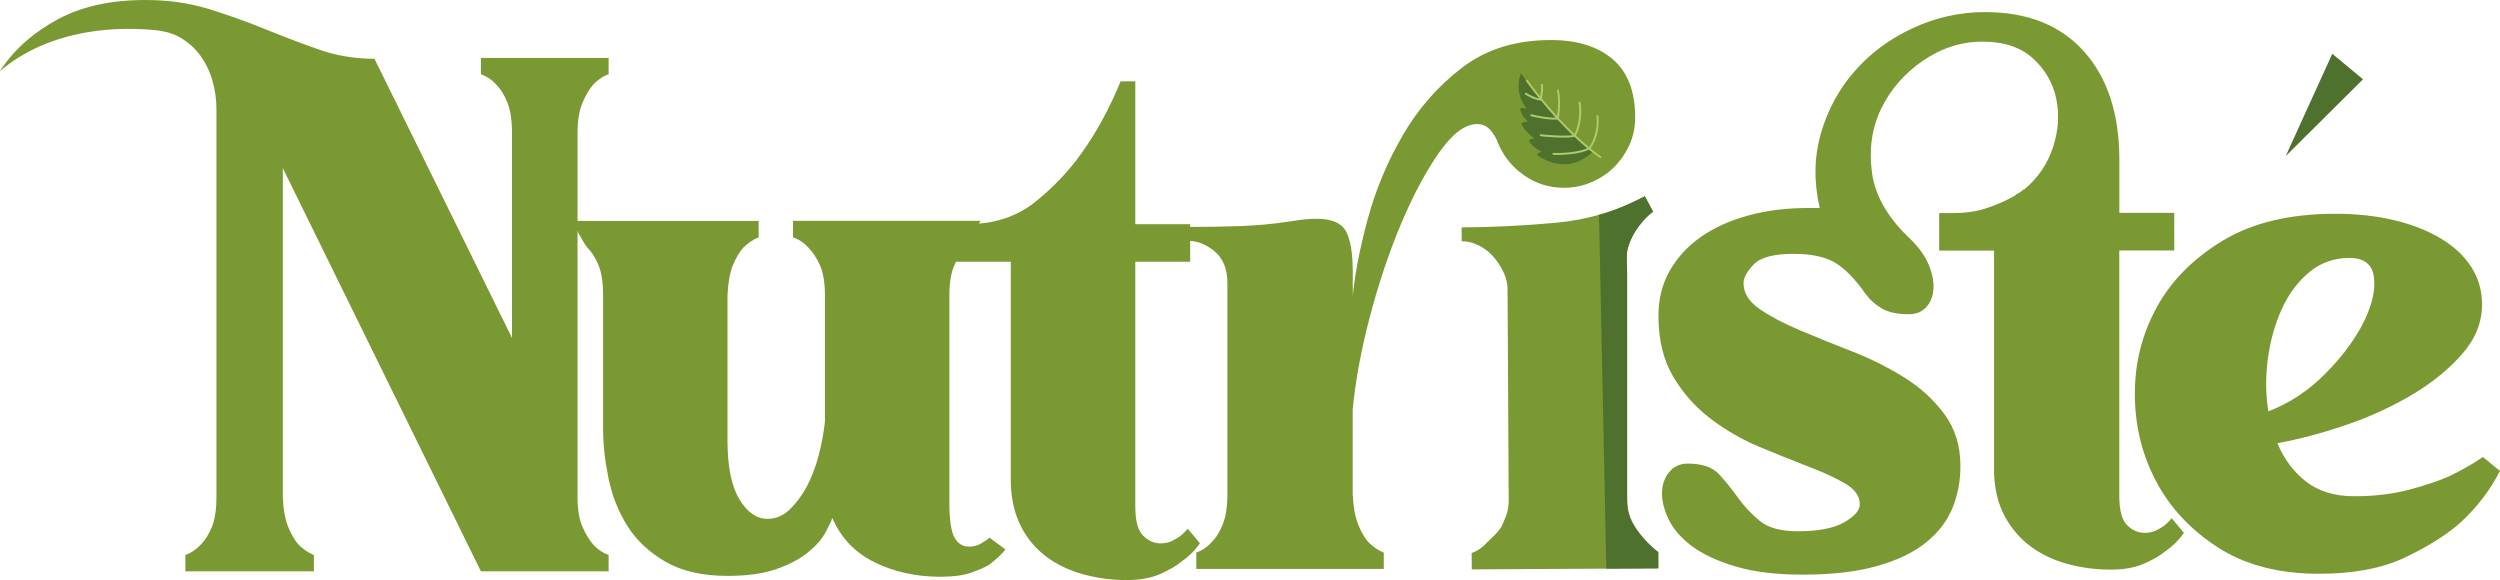 <svg width="931" height="216" viewBox="0 0 931 216" fill="none" xmlns="http://www.w3.org/2000/svg">
<g clip-path="url(#clip0_57_258)">
<path d="M868.537 20.026L851.209 58.117L879.98 29.53L868.537 20.026Z" fill="#4E712E"/>
<path d="M54.088 0C62.617 0 70.49 1.116 77.726 3.347C84.943 5.579 91.909 8.061 98.605 10.792C105.32 13.524 111.958 16.063 118.577 18.391C125.176 20.719 132.142 21.892 139.456 21.892L190.669 125.853V49.537C190.669 44.881 190.109 41.13 188.99 38.283C187.871 35.455 186.501 33.223 184.88 31.588C183.259 29.761 181.329 28.452 179.091 27.645V21.565H226.657V27.645C224.418 28.452 222.489 29.78 220.868 31.588C219.44 33.204 218.128 35.436 216.912 38.283C215.696 41.13 215.079 44.862 215.079 49.537V185.104C215.079 189.76 215.696 193.454 216.912 196.204C218.128 198.936 219.459 201.129 220.868 202.745C222.489 204.573 224.418 205.881 226.657 206.689V212.768H179.091L105.32 62.618V185.104C105.513 189.76 106.189 193.454 107.308 196.204C108.427 198.936 109.701 201.129 111.109 202.745C112.942 204.573 114.872 205.881 116.898 206.689V212.768H69.023V206.689C71.262 205.881 73.192 204.554 74.812 202.745C76.433 201.129 77.803 198.936 78.923 196.204C80.042 193.473 80.601 189.779 80.601 185.104V40.418C80.601 36.975 80.1 33.474 79.077 29.934C78.054 26.394 76.491 23.201 74.349 20.353C72.207 17.526 69.525 15.236 66.264 13.524C63.003 11.812 59.047 11.216 54.377 10.946C11.636 8.368 -4.091 32.281 0.887 25.086C5.866 17.891 12.774 11.908 21.612 7.137C30.469 2.385 41.294 0 54.088 0Z" fill="#7B9933"/>
<path d="M446.869 202.322C445.036 204.958 442.798 207.189 440.154 209.017C437.916 210.844 435.118 212.46 431.76 213.884C428.402 215.307 424.389 216.019 419.719 216.019C414.026 216.019 408.585 215.307 403.413 213.884C398.223 212.46 393.649 210.286 389.694 207.343C385.738 204.4 382.573 200.648 380.238 196.089C377.903 191.53 376.63 186.22 376.418 180.141V97.458H356.021V83.491L360.903 83.414C370.05 83.414 378.675 80.721 385.583 75.142C392.492 69.563 398.281 63.446 402.97 56.751C408.45 49.056 413.235 40.245 417.307 30.299H422.787V83.491H443.222V97.477H422.787V188.663C422.787 193.934 423.752 197.532 425.682 199.456C427.611 201.379 429.792 202.341 432.242 202.341C433.863 202.341 435.291 202.033 436.507 201.437C437.723 200.841 438.745 200.225 439.556 199.61C440.579 198.802 441.485 197.897 442.296 196.878L446.869 202.322Z" fill="#7B9933"/>
<path d="M480.908 82.376C484.575 81.76 487.72 81.471 490.363 81.471C495.844 81.471 499.452 82.991 501.189 86.031C502.906 89.07 503.775 94.245 503.775 101.536V110.039C504.585 101.729 506.476 92.167 509.409 81.317C512.362 70.487 516.723 60.098 522.512 50.172C528.3 40.245 535.672 31.896 544.625 25.086C553.56 18.295 564.539 14.909 577.545 14.909C587.309 14.909 594.97 17.295 600.566 22.046C606.162 26.817 608.941 34.051 608.941 43.785C608.941 47.44 608.227 50.826 606.799 53.962C605.371 57.097 603.499 59.848 601.164 62.176C598.829 64.504 596.031 66.389 592.77 67.793C589.509 69.217 586.055 69.929 582.408 69.929C576.928 69.929 571.93 68.371 567.472 65.216C562.996 62.08 559.754 57.982 557.708 52.904C557.303 51.691 556.686 50.576 555.875 49.556C554.447 47.325 552.518 46.209 550.086 46.209C545.609 46.209 540.882 49.748 535.903 56.847C530.925 63.946 526.197 72.814 521.72 83.453C517.244 94.091 513.384 105.595 510.142 117.946C506.881 130.316 504.759 141.858 503.736 152.593V183.892C503.929 188.548 504.604 192.299 505.724 195.146C506.843 197.994 508.116 200.206 509.525 201.841C511.358 203.669 513.288 204.977 515.314 205.785V211.864H445.499V205.785C447.737 204.977 449.667 203.649 451.288 201.841C452.909 200.225 454.279 197.994 455.398 195.146C456.517 192.318 457.077 188.567 457.077 183.892V105.48C457.077 100.209 455.495 96.265 452.349 93.629C449.204 90.994 445.904 89.686 442.45 89.686V84.511C448.953 84.511 455.36 84.415 461.65 84.203C467.999 83.991 474.405 83.395 480.908 82.376ZM612.53 73.084L615.617 78.836C613.591 79.855 611.874 81.394 610.465 83.414C609.249 85.049 608.092 87.281 606.992 90.128C605.892 92.975 605.352 96.727 605.371 101.382L605.834 183.758C605.853 188.413 606.529 192.165 607.879 194.993C609.211 197.82 610.6 200.052 612.028 201.649C613.456 203.265 615.289 204.573 617.547 205.573L617.586 211.652L548.079 212.037L548.041 205.958C550.279 205.131 552.19 203.803 553.811 201.976C555.431 200.341 558.577 197.82 559.677 194.973C560.777 192.126 561.876 190.587 561.838 185.912L561.413 107.5C561.375 102.229 557.438 96.38 554.274 93.764C551.109 91.148 547.79 89.84 544.336 89.859L544.317 84.684C555.702 84.626 567.337 84.049 579.224 82.972C591.091 81.914 602.206 78.605 612.53 73.084Z" fill="#7B9933"/>
<path d="M628.565 172.638C633.853 172.638 637.712 173.966 640.143 176.582C642.575 179.218 644.909 182.103 647.148 185.239C649.386 188.375 652.068 191.28 655.233 193.896C658.378 196.532 663.106 197.84 669.416 197.84C677.135 197.84 682.924 196.724 686.802 194.492C690.662 192.261 692.591 190.029 692.591 187.798C692.591 184.758 690.758 182.18 687.111 180.045C683.445 177.91 678.833 175.793 673.237 173.658C667.641 171.523 661.601 169.099 655.098 166.367C648.595 163.635 642.536 160.134 636.959 155.882C631.363 151.631 626.751 146.418 623.085 140.223C619.419 134.048 617.605 126.507 617.605 117.58C617.605 111.309 619.033 105.672 621.869 100.709C624.706 95.746 628.623 91.552 633.602 88.089C638.58 84.645 644.466 82.01 651.277 80.182C658.089 78.355 665.46 77.451 673.391 77.451H677.656C675.417 67.716 675.572 58.444 678.119 49.633C680.666 40.822 684.873 33.069 690.777 26.375C696.663 19.68 703.88 14.37 712.428 10.427C720.957 6.483 729.911 4.502 739.25 4.502C755.112 4.502 767.404 9.426 776.145 19.238C784.887 29.068 789.248 42.496 789.248 59.521V79.278H809.683V93.264H789.228V184.758C789.228 190.029 790.193 193.627 792.123 195.55C794.052 197.474 796.233 198.436 798.684 198.436C800.304 198.436 801.732 198.128 802.948 197.532C804.164 196.936 805.186 196.32 805.997 195.704C807.02 194.896 807.927 193.992 808.737 192.973L813.31 198.436C811.477 201.072 809.239 203.303 806.595 205.131C804.357 206.958 801.559 208.574 798.22 209.998C794.863 211.421 790.849 212.133 786.179 212.133C780.487 212.133 775.045 211.421 769.874 209.998C764.683 208.574 760.11 206.4 756.154 203.457C752.198 200.514 748.995 196.762 746.544 192.203C744.113 187.644 742.781 182.334 742.588 176.255V93.322H722.153V79.336H727.942C732.207 79.336 736.182 78.72 739.829 77.508C743.495 76.296 746.95 74.777 750.191 72.949C750.597 72.545 751.098 72.18 751.716 71.891C752.333 71.583 752.835 71.237 753.24 70.833C753.433 70.641 753.645 70.525 753.858 70.525C758.933 66.274 762.503 61.06 764.529 54.866C766.555 48.69 766.96 42.669 765.744 36.782C764.529 30.915 761.634 25.894 757.061 21.738C752.488 17.583 746.236 15.505 738.305 15.505C730.374 15.505 722.964 17.891 716.056 22.643C709.148 27.414 703.957 33.377 700.503 40.572C697.049 47.767 695.929 55.731 697.145 64.427C698.361 73.141 703.243 81.452 711.772 89.359C714.821 92.398 717.001 95.534 718.333 98.785C719.645 102.036 720.205 105.018 720.012 107.75C719.799 110.482 718.892 112.713 717.271 114.445C715.651 116.176 713.509 117.022 710.865 117.022C706.601 117.022 703.243 116.311 700.812 114.887C698.38 113.463 696.335 111.655 694.714 109.424C691.047 104.152 687.4 100.363 683.734 98.035C680.068 95.707 674.78 94.534 667.872 94.534C660.559 94.534 655.619 95.861 653.091 98.477C650.544 101.113 649.29 103.441 649.29 105.461C649.29 109.116 651.277 112.29 655.233 115.041C659.189 117.773 664.167 120.408 670.169 122.948C676.17 125.487 682.673 128.123 689.677 130.854C696.682 133.586 703.185 136.837 709.186 140.589C715.187 144.34 720.166 148.899 724.122 154.266C728.078 159.634 730.065 166.078 730.065 173.562C730.065 179.237 729.042 184.508 727.016 189.375C724.99 194.242 721.671 198.494 717.098 202.149C712.525 205.804 706.485 208.69 698.959 210.806C691.433 212.941 682.19 213.999 671.211 213.999C661.447 213.999 653.168 212.98 646.357 210.96C639.545 208.94 634.103 206.4 630.051 203.361C625.98 200.321 623.085 196.974 621.368 193.338C619.631 189.683 618.821 186.355 618.936 183.315C619.033 180.276 619.959 177.736 621.676 175.716C623.413 173.658 625.709 172.638 628.565 172.638Z" fill="#7B9933"/>
<path d="M931 175.389C927.334 182.488 922.471 188.875 916.373 194.531C911.086 199.186 904.178 203.553 895.649 207.593C887.12 211.652 876.449 213.672 863.636 213.672C848.584 213.672 835.984 210.383 825.834 203.784C815.665 197.205 808.004 188.952 802.813 179.006C797.603 169.099 795.017 158.306 795.017 146.648C795.017 134.99 797.757 124.217 803.257 114.271C808.737 104.345 816.977 96.092 827.956 89.493C838.936 82.914 852.849 79.605 869.733 79.605C877.664 79.605 884.978 80.413 891.693 82.029C898.408 83.645 904.197 85.934 909.079 88.878C913.961 91.821 917.724 95.361 920.368 99.516C923.011 103.672 924.323 108.289 924.323 113.348C924.323 120.043 921.834 126.218 916.856 131.893C911.877 137.568 905.625 142.628 898.099 147.091C890.574 151.554 882.353 155.305 873.4 158.345C864.446 161.384 856.014 163.616 848.102 165.04C850.533 170.926 854.103 175.678 858.773 179.333C863.443 182.988 869.444 184.797 876.757 184.797C884.071 184.797 890.67 184.027 896.575 182.507C902.46 180.988 907.555 179.314 911.819 177.486C916.489 175.255 920.754 172.831 924.632 170.195L931 175.389ZM874.905 96.053C869.212 96.053 864.234 97.823 859.969 101.363C855.705 104.903 852.289 109.462 849.762 115.041C847.214 120.62 845.497 126.737 844.571 133.432C843.664 140.127 843.702 146.706 844.725 153.189C852.656 150.15 859.757 145.436 866.067 139.05C872.358 132.663 877.085 126.276 880.25 119.908C883.395 113.521 884.669 107.962 884.052 103.191C883.434 98.439 880.385 96.053 874.905 96.053Z" fill="#7B9933"/>
<path d="M592.5 57.155C582.485 65.908 572.374 57.636 572.374 57.636C572.374 57.636 572.779 56.732 574.207 56.578C574.207 56.578 570 54.404 569.364 52.307C569.364 52.307 570.444 51.461 571.563 51.672C571.563 51.672 566.816 48.133 566.662 45.882C566.662 45.882 568.032 45.151 569.19 45.42C569.19 45.42 566.045 42.573 566.16 40.303C566.16 40.303 567.743 40.11 568.65 40.418C568.65 40.418 563.594 35.397 566.45 27.26C566.45 27.26 574.13 26.586 578.529 31.819C578.529 31.819 578.279 30.395 578.78 29.491C578.78 29.491 582.119 30.684 583.373 32.435C583.373 32.435 583.527 30.742 584.26 30.203C584.26 30.203 587.908 32.589 589.123 35.013C589.123 35.013 589.721 33.493 590.513 33.243C590.513 33.243 593.021 36.09 593.426 38.648C593.426 38.648 594.082 37.513 594.951 37.148C594.893 37.129 603.866 47.228 592.5 57.155Z" fill="#7B9933"/>
<path d="M568.611 40.418C567.704 40.111 566.122 40.303 566.122 40.303C566.025 42.592 569.151 45.42 569.151 45.42C567.994 45.151 566.623 45.882 566.623 45.882C566.759 48.133 571.525 51.672 571.525 51.672C570.406 51.461 569.325 52.307 569.325 52.307C569.962 54.404 574.168 56.578 574.168 56.578C572.74 56.732 572.335 57.636 572.335 57.636C572.335 57.636 582.447 65.908 592.461 57.155C592.693 56.943 592.925 56.751 593.137 56.539C579.224 45.555 566.373 27.26 566.373 27.26C563.555 35.397 568.611 40.418 568.611 40.418Z" fill="#4E712E"/>
<path d="M596.205 58.829C596.089 58.906 595.916 58.925 595.781 58.829C580.98 48.286 568.418 30.395 568.302 30.222C568.186 30.049 568.225 29.837 568.399 29.722C568.572 29.607 568.785 29.645 568.9 29.818C569.016 29.991 581.52 47.786 596.205 58.252C596.379 58.367 596.417 58.598 596.282 58.752C596.263 58.771 596.224 58.809 596.205 58.829Z" fill="#AFCB6B"/>
<path d="M573.898 37.398C573.84 37.436 573.744 37.475 573.667 37.456C571.293 37.282 568.148 35.301 568.013 35.205C567.839 35.089 567.8 34.878 567.897 34.705C568.013 34.532 568.225 34.493 568.399 34.589C568.437 34.608 571.255 36.378 573.416 36.686C573.609 35.917 574.072 33.762 573.84 31.588C573.821 31.396 573.956 31.203 574.168 31.184C574.361 31.165 574.554 31.3 574.574 31.511C574.882 34.339 574.072 37.071 574.053 37.186C574.014 37.282 573.956 37.359 573.898 37.398Z" fill="#AFCB6B"/>
<path d="M580.285 44.42C580.227 44.458 580.189 44.477 580.112 44.477C576.542 44.881 570.386 43.323 570.135 43.265C569.942 43.208 569.827 43.015 569.865 42.823C569.923 42.631 570.116 42.515 570.309 42.554C570.367 42.573 576.291 44.073 579.764 43.785C579.977 42.65 580.691 38.033 579.822 33.781C579.784 33.589 579.899 33.397 580.112 33.358C580.305 33.32 580.498 33.454 580.536 33.647C581.578 38.668 580.478 43.996 580.42 44.208C580.401 44.285 580.343 44.362 580.285 44.42Z" fill="#AFCB6B"/>
<path d="M586.595 50.922C586.557 50.961 586.499 50.98 586.441 50.98C581.887 51.691 574.072 50.768 573.744 50.73C573.551 50.71 573.397 50.518 573.416 50.326C573.435 50.133 573.628 49.979 573.821 49.999C573.898 49.999 581.655 50.922 586.152 50.287C586.615 49.422 588.872 44.824 587.869 38.244C587.83 38.052 587.985 37.86 588.178 37.821C588.371 37.783 588.564 37.937 588.602 38.129C589.741 45.689 586.827 50.595 586.711 50.807C586.673 50.864 586.634 50.903 586.595 50.922Z" fill="#AFCB6B"/>
<path d="M592.037 55.597C592.018 55.616 591.998 55.616 591.998 55.616C587.097 58.04 578.838 57.694 578.491 57.674C578.298 57.674 578.124 57.501 578.143 57.29C578.163 57.097 578.317 56.924 578.529 56.943C578.607 56.943 586.885 57.309 591.612 54.981C592.018 54.5 595.124 50.499 594.545 43.246C594.526 43.054 594.681 42.861 594.874 42.861C595.067 42.842 595.26 42.996 595.26 43.188C595.916 51.249 592.249 55.347 592.095 55.52C592.076 55.558 592.056 55.578 592.037 55.597Z" fill="#AFCB6B"/>
<path d="M612.53 73.084C612.53 73.084 602.341 78.509 595.472 79.99L598.193 211.768L617.566 211.652L617.528 205.573C617.528 205.573 605.969 196.897 605.969 187.278V102.633C605.969 101.536 605.699 94.091 605.969 93.014C606.915 89.301 609.828 83.395 615.617 78.836L612.53 73.084Z" fill="#4E712E"/>
<path d="M213.014 82.279H282.521V88.358C280.494 89.166 278.565 90.494 276.732 92.302C275.304 93.918 274.03 96.111 272.911 98.843C271.792 101.575 271.136 105.268 270.923 109.943V164.039C270.923 173.773 272.39 181.064 275.342 185.932C278.295 190.799 281.787 193.223 285.859 193.223C288.908 193.223 291.648 192.068 294.098 189.721C296.53 187.394 298.672 184.508 300.505 181.064C302.338 177.621 303.805 173.716 304.924 169.368C306.043 165.02 306.796 160.903 307.201 157.056V109.924C307.201 105.268 306.583 101.575 305.368 98.824C304.152 96.092 302.724 93.918 301.103 92.283C299.482 90.455 297.553 89.147 295.314 88.339V82.26H365.129C365.129 82.26 360.961 90.475 359.34 92.283C357.912 93.899 356.6 96.092 355.384 98.824C354.169 101.555 353.551 105.249 353.551 109.924V187.432C353.551 193.511 354.169 197.724 355.384 200.052C356.6 202.38 358.433 203.553 360.864 203.553C362.891 203.553 364.724 202.938 366.345 201.726C367.155 201.322 367.869 200.822 368.487 200.206L374.391 204.592C373.369 206.208 370.32 208.824 368.487 210.229C366.866 211.248 364.569 212.249 361.636 213.268C358.684 214.288 354.883 214.788 350.213 214.788C341.259 214.788 333.135 213.018 325.822 209.459C318.509 205.919 313.221 200.398 309.96 192.896C309.555 194.108 308.687 195.935 307.374 198.359C306.043 200.783 303.92 203.226 300.968 205.65C298.016 208.074 294.118 210.171 289.236 211.883C284.354 213.615 278.256 214.461 270.943 214.461C261.584 214.461 253.865 212.691 247.767 209.151C241.67 205.612 236.942 201.149 233.585 195.781C230.227 190.414 227.892 184.489 226.58 178.006C225.248 171.523 224.592 165.444 224.592 159.768V109.924C224.592 105.268 224.033 101.575 222.914 98.824C221.794 96.092 220.424 93.918 218.803 92.283C217.182 90.475 213.014 82.279 213.014 82.279Z" fill="#7B9933"/>
</g>
<defs>
<clipPath id="clip0_57_258">
<rect width="931" height="216" fill="white"/>
</clipPath>
</defs>
</svg>
